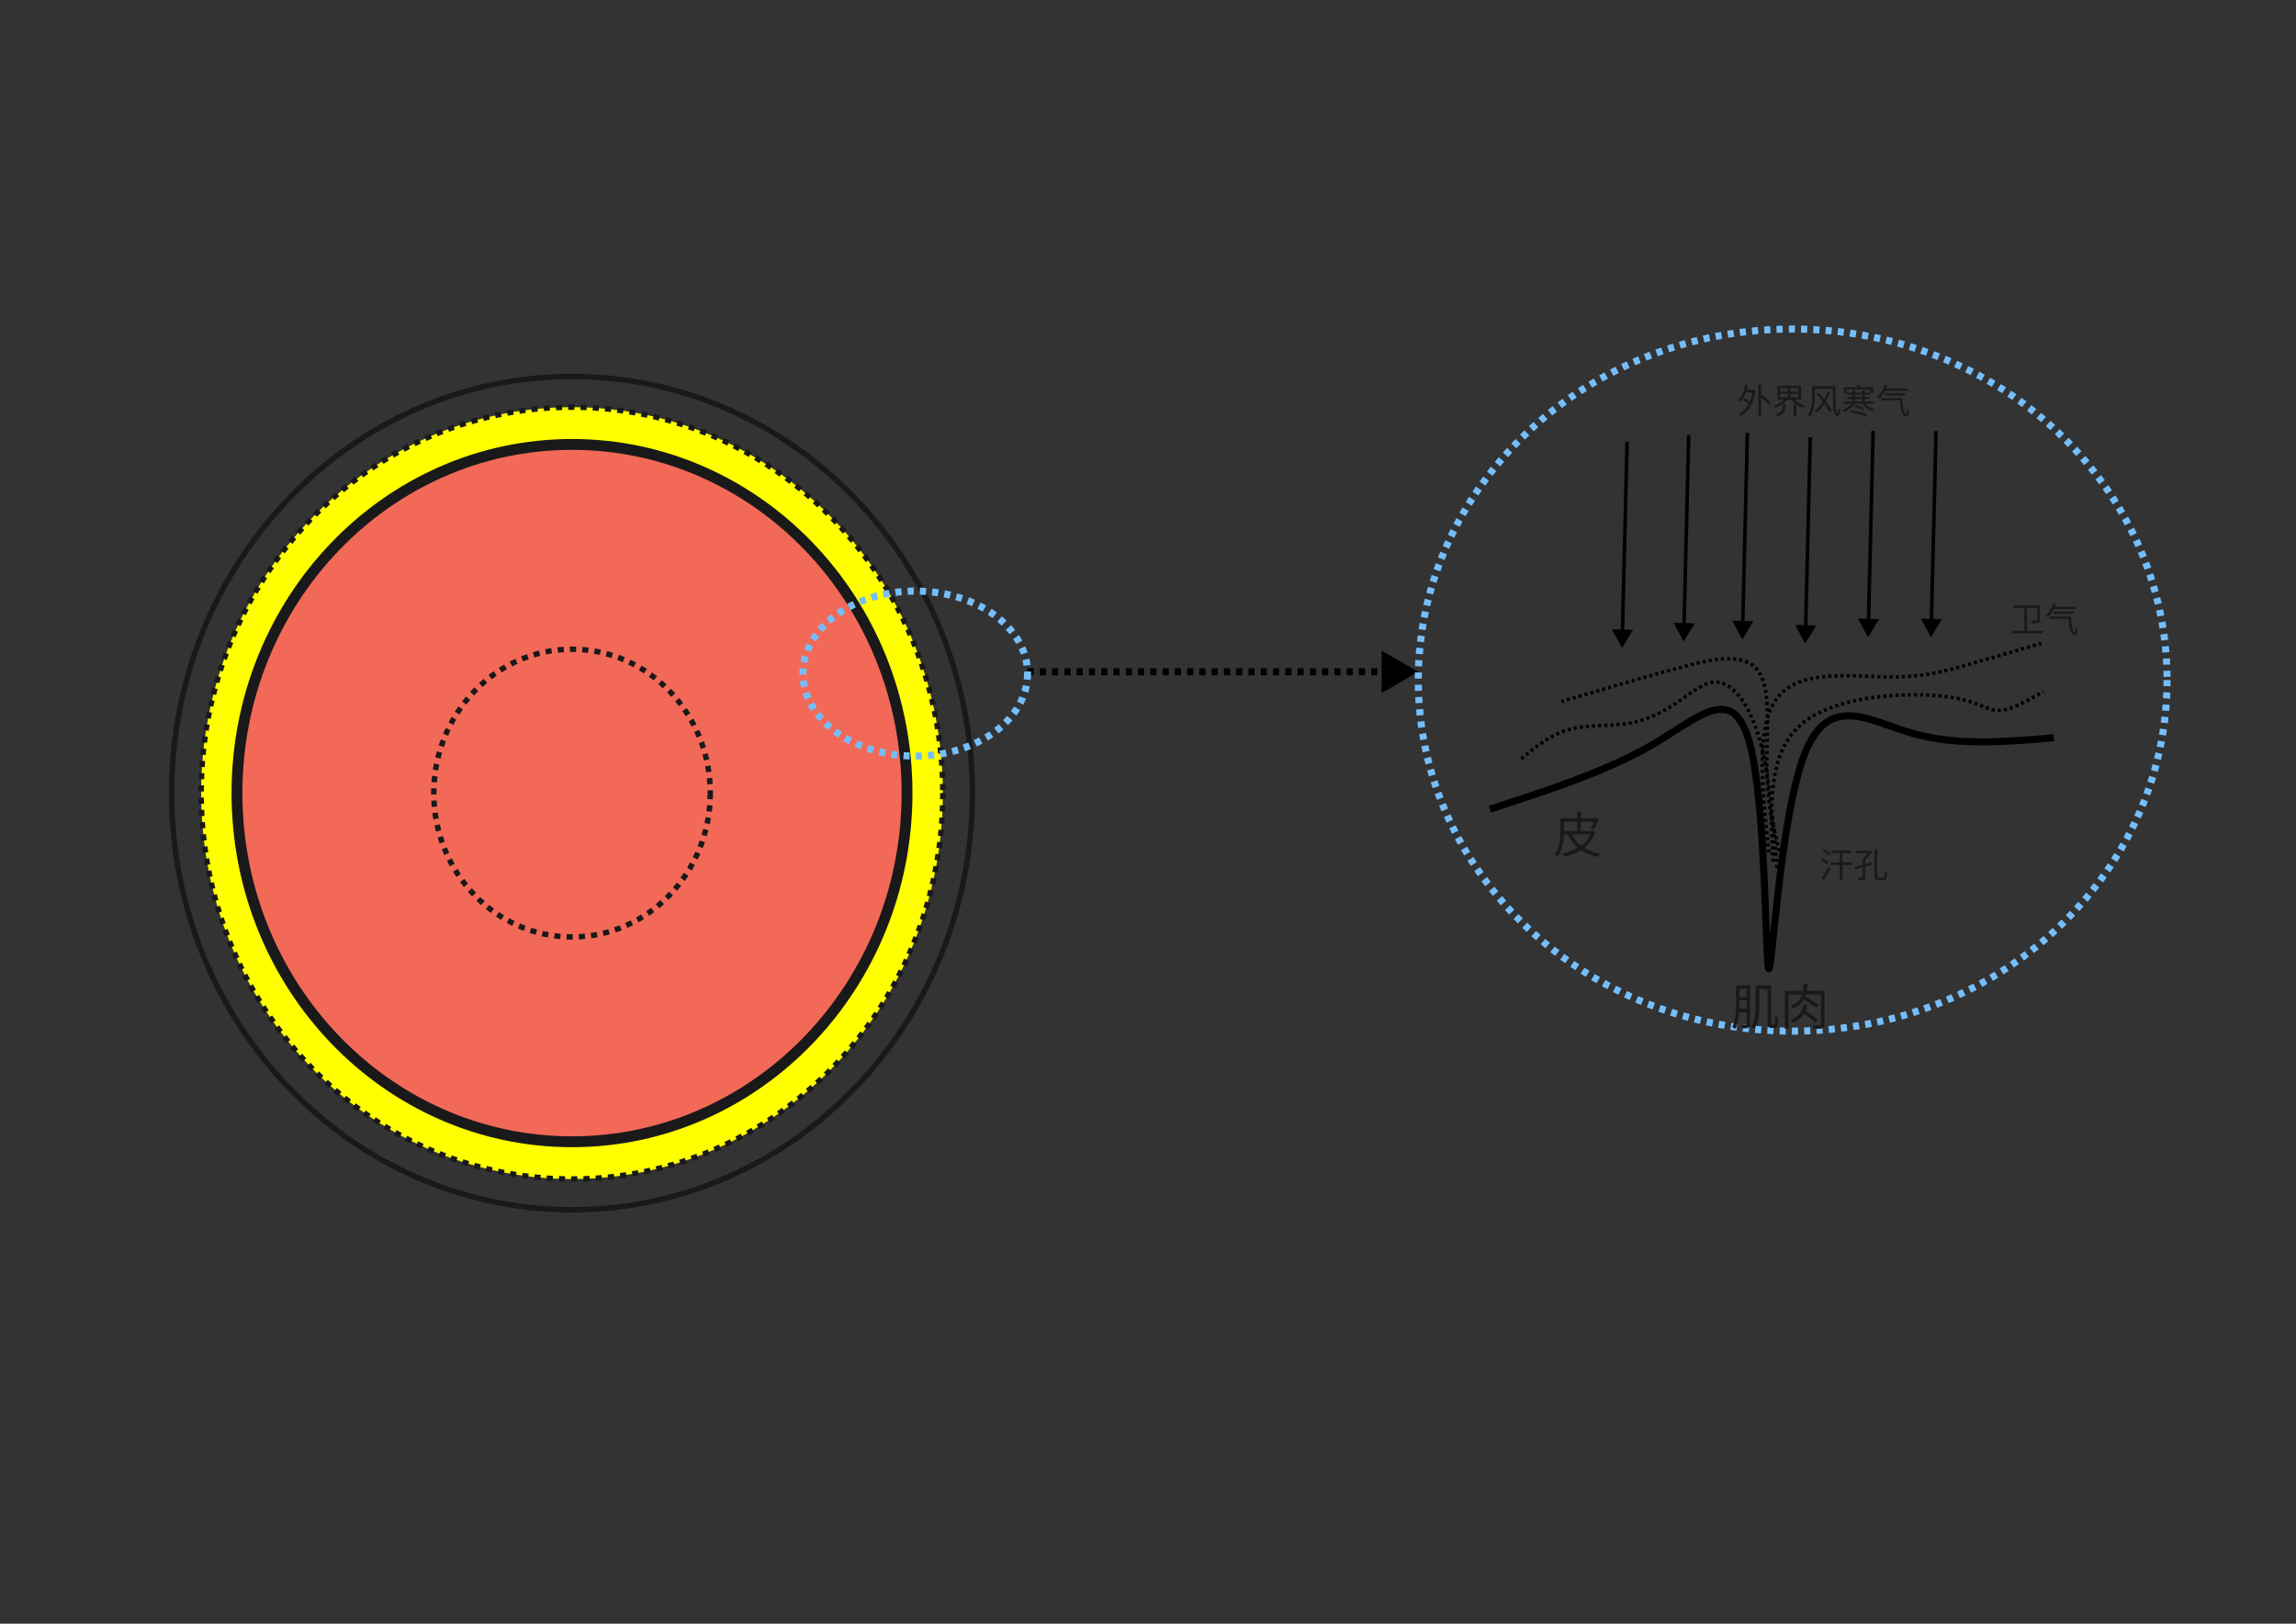 <?xml version="1.0" encoding="UTF-8" standalone="no"?>
<svg
   width="297mm"
   height="210mm"
   viewBox="0 0 1122.52 793.7"
   version="1.1"
   id="svg19900"
   sodipodi:docname="shl003肌表与外界.svg"
   inkscape:version="1.2.2 (732a01da63, 2022-12-09)"
   xmlns:inkscape="http://www.inkscape.org/namespaces/inkscape"
   xmlns:sodipodi="http://sodipodi.sourceforge.net/DTD/sodipodi-0.dtd"
   xmlns="http://www.w3.org/2000/svg"
   xmlns:svg="http://www.w3.org/2000/svg">
  <rect x="0" y="0" width="1122.52" height="793.7" fill="#333333" stroke="none"/>
  <defs
     id="defs19904" />
  <sodipodi:namedview
     id="namedview19902"
     pagecolor="#ffffff"
     bordercolor="#000000"
     borderopacity="0.25"
     inkscape:showpageshadow="2"
     inkscape:pageopacity="0.0"
     inkscape:pagecheckerboard="0"
     inkscape:deskcolor="#d1d1d1"
     showgrid="false"
     inkscape:zoom="0.50940631"
     inkscape:cx="325.86954"
     inkscape:cy="614.44075"
     inkscape:window-width="1920"
     inkscape:window-height="986"
     inkscape:window-x="-11"
     inkscape:window-y="-11"
     inkscape:window-maximized="1"
     inkscape:current-layer="svg19900"
     inkscape:document-units="mm" />
  <clipPath
     id="clip_4_11_0">
    <path
       d="m 125.427,147.568 h 74.21 v 74.21 h -74.21 z"
       id="path19831" />
  </clipPath>
  <path
     d="m 502.385,329.255 c 0,22.276 -24.585,40.334 -54.911,40.334 -30.327,0 -54.911,-18.058 -54.911,-40.334 0,-22.276 24.585,-40.334 54.911,-40.334 30.327,0 54.911,18.058 54.911,40.334 z"
     fill="#19191a"
     fill-opacity="0"
     id="path19846"
     style="stroke-width:1.729" />
  <path
     d="M 693.419,328.39 675.463,318.006 v 20.768 z"
     fill="#000000"
     fill-opacity="1"
     stroke="none"
     id="path19850"
     style="stroke-width:1.729" />
  <path
     d="M 502.386,328.39 H 683.051"
     fill="none"
     stroke="#000000"
     stroke-opacity="1"
     stroke-width="3.459"
     stroke-dasharray="3, 3"
     id="path19852" />
  <path
     d="m 728.46,395.529 c 28.668,-9.289 57.337,-18.578 79.934,-31.82 22.597,-13.242 39.122,-30.437 47.14,0 8.018,30.438 7.527,108.508 9.222,109.831 1.697,1.323 5.581,-74.102 17.422,-104.699 11.842,-30.597 31.637,-16.367 53.288,-10.265 21.652,6.103 45.156,4.078 68.662,2.053"
     fill="none"
     stroke="#000000"
     stroke-opacity="1"
     stroke-width="3.459"
     stroke-dasharray="none"
     id="path19854" />
  <path
     d="m 869.908,416.062 c -3.024,-11.933 -6.048,-23.866 -6.149,-41.058 -0.101,-17.192 2.72,-39.643 -5.124,-48.244 -7.843,-8.601 -26.351,-3.353 -34.843,-1.027 -8.491,2.326 -6.965,1.731 -15.372,4.106 -8.407,2.375 -26.749,7.722 -45.091,13.068"
     fill="none"
     stroke="#000000"
     stroke-opacity="1"
     stroke-width="1.729"
     stroke-dasharray="1.5, 1.5"
     id="path19856" />
  <path
     d="m 864.785,416.705 c -3.282,-30.863 -6.564,-61.727 4.099,-75.573 10.662,-13.847 35.269,-10.676 52.264,-10.265 16.994,0.412 26.376,-1.935 37.918,-5.132 11.541,-3.197 25.241,-7.244 38.942,-11.291"
     fill="none"
     stroke="#000000"
     stroke-opacity="1"
     stroke-width="1.729"
     stroke-dasharray="1.5, 1.5"
     id="path19858" />
  <path
     d="m 866.812,421.195 c -1.304,-26.303 -2.605,-52.606 13.314,-66.72 15.919,-14.114 49.061,-16.039 67.636,-14.371 18.575,1.668 22.582,6.929 28.695,7.185 6.112,0.257 14.329,-4.491 22.545,-9.238"
     fill="none"
     stroke="#000000"
     stroke-opacity="1"
     stroke-width="1.729"
     stroke-dasharray="1.5, 1.5"
     id="path19860" />
  <path
     d="m 868.826,424.275 c -1.853,-22.617 -3.703,-45.234 -8.198,-61.588 -4.495,-16.353 -11.633,-26.442 -18.446,-28.741 -6.814,-2.299 -13.3,3.194 -20.496,8.212 -7.195,5.018 -15.102,9.563 -24.595,11.291 -9.492,1.728 -20.571,0.64 -29.718,3.079 -9.147,2.439 -16.357,8.405 -23.571,14.371"
     fill="none"
     stroke="#000000"
     stroke-opacity="1"
     stroke-width="1.729"
     stroke-dasharray="1.5, 1.5"
     id="path19862" />
  <path
     d="m 894.973,417.125 c -0.727,-0.596 -2.166,-1.494 -3.253,-2.07 l -0.744,0.865 c 1.12,0.625 2.542,1.577 3.236,2.186 z m -1.05,4.272 c -0.694,-0.493 -2.116,-1.238 -3.133,-1.714 l -0.678,0.931 c 1.05,0.509 2.422,1.308 3.116,1.834 z m -2.203,8.715 c 1,-1.561 2.186,-3.647 3.083,-5.428 l -0.913,-0.828 c -0.984,1.896 -2.302,4.136 -3.199,5.407 z m 13.817,-8.545 h -4.757 v -4.595 h 4.03 v -1.238 h -9.229 v 1.238 h 3.877 v 4.595 h -4.555 v 1.238 h 4.555 v 7.526 h 1.323 v -7.526 h 4.757 z m 9.004,-5.767 -0.256,0.087 h -6.989 v 1.167 h 6.026 c -0.744,0.882 -1.744,1.834 -2.641,2.443 v 3.254 c -1.438,0.373 -2.761,0.712 -3.757,0.969 l 0.269,1.254 3.488,-0.969 v 4.749 c 0,0.257 -0.087,0.323 -0.355,0.339 -0.236,0 -1.099,0 -2.05,-0.033 0.203,0.373 0.355,0.915 0.409,1.271 1.236,0.017 2.063,-0.017 2.571,-0.219 0.492,-0.219 0.645,-0.575 0.645,-1.341 v -5.084 l 3.435,-0.952 -0.17,-1.184 c -1.083,0.302 -2.182,0.609 -3.265,0.882 v -2.426 c 1.236,-0.952 2.608,-2.322 3.488,-3.577 z m 3.96,13.244 c -0.641,0 -0.777,-0.153 -0.777,-1.018 v -12.768 h -1.236 v 12.734 c 0,1.714 0.388,2.186 1.86,2.186 h 2.373 c 1.455,0 1.777,-0.948 1.914,-3.747 -0.339,-0.083 -0.831,-0.306 -1.137,-0.559 -0.083,2.542 -0.186,3.171 -0.864,3.171 z"
     fill="#19191a"
     fill-opacity="1"
     id="path19864"
     style="stroke-width:1.729" />
  <path
     d="m 991.023,308.372 v -11.141 h 5.009 v 5.866 c 0,0.269 -0.099,0.356 -0.422,0.373 -0.372,0.033 -1.542,0.033 -2.844,-0.017 0.203,0.323 0.438,0.882 0.504,1.238 1.542,0 2.608,-0.017 3.22,-0.219 0.608,-0.203 0.794,-0.613 0.794,-1.341 v -7.137 h -12.681 v 1.238 h 5.096 v 11.141 H 983.538 v 1.238 h 15.103 v -1.238 z m 24.157,-10.631 v -1.089 h -10.668 c 0.24,-0.526 0.459,-1.068 0.645,-1.61 l -1.236,-0.323 c -0.814,2.459 -2.203,4.786 -3.827,6.276 0.289,0.153 0.864,0.542 1.099,0.762 1.017,-1.052 2,-2.443 2.811,-4.016 z m -1.252,2.306 v -1.068 h -10.056 v 1.068 z m -11.751,1.321 v 1.101 h 9.143 c 0.219,4.359 0.831,7.766 3.063,7.766 0.984,0 1.285,-0.795 1.389,-2.799 -0.269,-0.17 -0.624,-0.472 -0.88,-0.729 -0.017,1.408 -0.12,2.289 -0.438,2.289 -1.323,0 -1.781,-3.763 -1.897,-7.63 z"
     fill="#19191a"
     fill-opacity="1"
     id="path19866"
     style="stroke-width:1.729" />
  <path
     d="m 793.019,316.757 5.402,-8.863 -10.364,-0.255 z"
     fill="#000000"
     fill-opacity="1"
     stroke="none"
     id="path19868"
     style="stroke-width:1.729" />
  <path
     d="m 795.489,215.903 -2.342,95.664"
     fill="none"
     stroke="#000000"
     stroke-opacity="1"
     stroke-width="1.729"
     stroke-dasharray="none"
     id="path19870" />
  <path
     d="m 823.141,313.547 5.402,-8.863 -10.364,-0.255 z"
     fill="#000000"
     fill-opacity="1"
     stroke="none"
     id="path19872"
     style="stroke-width:1.729" />
  <path
     d="m 825.611,212.692 -2.342,95.664"
     fill="none"
     stroke="#000000"
     stroke-opacity="1"
     stroke-width="1.729"
     stroke-dasharray="none"
     id="path19874" />
  <path
     d="m 851.838,312.52 5.402,-8.863 -10.364,-0.255 z"
     fill="#000000"
     fill-opacity="1"
     stroke="none"
     id="path19876"
     style="stroke-width:1.729" />
  <path
     d="m 854.307,211.666 -2.342,95.664"
     fill="none"
     stroke="#000000"
     stroke-opacity="1"
     stroke-width="1.729"
     stroke-dasharray="none"
     id="path19878" />
  <path
     d="m 882.582,314.572 5.402,-8.863 -10.364,-0.255 z"
     fill="#000000"
     fill-opacity="1"
     stroke="none"
     id="path19880"
     style="stroke-width:1.729" />
  <path
     d="m 885.053,213.719 -2.343,95.663"
     fill="none"
     stroke="#000000"
     stroke-opacity="1"
     stroke-width="1.729"
     stroke-dasharray="none"
     id="path19882" />
  <path
     d="m 913.318,311.494 5.402,-8.863 -10.364,-0.255 z"
     fill="#000000"
     fill-opacity="1"
     stroke="none"
     id="path19884"
     style="stroke-width:1.729" />
  <path
     d="m 915.788,210.64 -2.343,95.664"
     fill="none"
     stroke="#000000"
     stroke-opacity="1"
     stroke-width="1.729"
     stroke-dasharray="none"
     id="path19886" />
  <path
     d="m 944.065,311.494 5.402,-8.863 -10.364,-0.255 z"
     fill="#000000"
     fill-opacity="1"
     stroke="none"
     id="path19888"
     style="stroke-width:1.729" />
  <path
     d="m 946.535,210.64 -2.343,95.664"
     fill="none"
     stroke="#000000"
     stroke-opacity="1"
     stroke-width="1.729"
     stroke-dasharray="none"
     id="path19890" />
  <path
     d="m 857.153,190.596 h -3.183 c 0.236,-0.762 0.422,-1.54 0.608,-2.356 l -1.236,-0.236 c -0.608,2.948 -1.674,5.746 -3.216,7.493 0.273,0.17 0.831,0.575 1.033,0.799 0.946,-1.188 1.761,-2.749 2.405,-4.513 h 3.216 c -0.289,1.78 -0.744,3.324 -1.323,4.662 -0.711,-0.609 -1.707,-1.321 -2.521,-1.83 l -0.76,0.832 c 0.913,0.609 2.029,1.474 2.74,2.136 -1.199,2.202 -2.844,3.747 -4.807,4.748 0.306,0.203 0.831,0.712 1.017,1.035 3.604,-1.971 6.245,-5.92 7.142,-12.548 l -0.86,-0.29 z m 3.86,2.886 v -5.461 H 859.728 v 15.463 h 1.285 v -9.207 c 1.339,1.138 2.877,2.563 3.641,3.527 l 0.996,-0.865 c -0.897,-1.068 -2.724,-2.679 -4.179,-3.829 z m 10.596,5.105 c 0,1.271 -0.306,2.914 -3.249,4.016 0.269,0.24 0.674,0.679 0.864,1.002 3.265,-1.325 3.654,-3.357 3.654,-4.968 v -1.035 h -1.269 z m -1.356,-6.156 h 3.877 v 1.83 h -3.877 z m 0,-2.799 h 3.877 v 1.797 h -3.877 z m 9.027,1.797 h -3.914 v -1.797 h 3.914 z m 0,2.832 h -3.914 v -1.83 h 3.914 z m 1.285,1.068 v -6.765 h -11.548 v 6.765 h 3.368 c -1.285,1.325 -3.315,2.459 -5.262,3.018 0.285,0.257 0.641,0.712 0.843,1.035 2.219,-0.778 4.555,-2.273 5.944,-4.053 h 1.864 c 0.641,0.849 1.504,1.61 2.434,2.273 h -1.252 v 5.866 h 1.29 v -5.85 c 1.066,0.729 2.248,1.325 3.451,1.697 0.17,-0.323 0.542,-0.816 0.831,-1.068 -2.013,-0.509 -4.013,-1.594 -5.282,-2.919 z m 12.98,-4.086 c -0.438,1.341 -1.029,2.712 -1.724,4.003 -0.917,-1.172 -1.864,-2.306 -2.744,-3.324 l -1.033,0.542 c 1.017,1.188 2.1,2.542 3.116,3.916 -1.116,1.78 -2.455,3.308 -3.844,4.256 0.306,0.219 0.711,0.662 0.951,0.969 1.335,-1.002 2.587,-2.476 3.67,-4.19 1.05,1.49 1.963,2.881 2.558,3.949 l 1.149,-0.679 c -0.694,-1.217 -1.794,-2.794 -3.046,-4.409 0.831,-1.49 1.509,-3.101 2.05,-4.744 z m -7.564,-2.426 v 5.022 c 0,2.645 -0.17,6.289 -2.017,8.851 0.306,0.153 0.831,0.575 1.05,0.849 1.947,-2.732 2.236,-6.885 2.236,-9.7 v -3.8 h 8.837 c 0.017,8.768 0.033,13.277 2.215,13.277 0.918,0 1.17,-0.729 1.306,-2.948 -0.256,-0.186 -0.612,-0.58 -0.831,-0.882 -0.033,1.391 -0.136,2.542 -0.372,2.542 -1.132,0 -1.132,-5.241 -1.083,-13.21 z m 16.758,1.528 h 11.763 v 1.983 h 1.252 v -3.051 h -6.163 c -0.186,-0.426 -0.471,-0.969 -0.727,-1.391 l -1.252,0.339 c 0.17,0.323 0.372,0.695 0.525,1.052 h -6.634 v 3.051 h 1.236 z m 1.843,11.19 c 2.658,0.373 5.927,1.271 7.721,2.037 l 0.541,-1.035 c -1.847,-0.712 -5.113,-1.594 -7.721,-1.966 z m 1.98,-2.695 c 1.372,0.339 3.1,0.985 3.98,1.457 l 0.575,-0.898 c -0.93,-0.493 -2.658,-1.068 -3.997,-1.358 z m 0.273,-3.817 h 3.621 v 1.275 h -3.621 z m 0,-2.136 h 3.621 v 1.221 h -3.621 z m 9.258,4.442 v -1.031 h -4.385 v -1.275 h 2.286 v -0.915 h -2.286 v -1.221 h 2.608 v -0.948 h -2.608 v -1.155 h -1.252 v 1.155 h -3.621 v -1.155 h -1.236 v 1.155 h -2.691 v 0.948 h 2.691 v 1.221 h -2.406 v 0.915 h 2.406 v 1.275 h -4.385 v 1.031 h 4.096 c -1.066,1.275 -2.778,2.426 -4.452,2.968 0.269,0.24 0.645,0.696 0.831,0.985 1.93,-0.745 3.893,-2.24 5.026,-3.954 h 3.724 c 1.236,1.544 3.302,3.039 5.113,3.784 0.203,-0.306 0.595,-0.762 0.847,-1.002 -1.575,-0.559 -3.335,-1.61 -4.522,-2.782 z m 16.642,-6.338 v -1.089 h -10.668 c 0.24,-0.526 0.459,-1.068 0.645,-1.61 l -1.236,-0.323 c -0.814,2.459 -2.203,4.786 -3.827,6.276 0.289,0.153 0.864,0.542 1.099,0.762 1.017,-1.052 2,-2.443 2.811,-4.016 z m -1.252,2.306 v -1.068 h -10.056 v 1.068 z m -11.751,1.321 v 1.101 h 9.142 c 0.219,4.359 0.831,7.766 3.063,7.766 0.984,0 1.285,-0.795 1.389,-2.799 -0.269,-0.17 -0.624,-0.472 -0.88,-0.729 -0.017,1.408 -0.12,2.289 -0.438,2.289 -1.323,0 -1.781,-3.763 -1.897,-7.63 z"
     fill="#19191a"
     fill-opacity="1"
     id="path19892"
     style="stroke-width:1.729" />
  <path
     d="m 1059.486,332.434 c 0,94.773 -81.949,171.602 -183.038,171.602 -101.088,0 -183.036,-76.829 -183.036,-171.602 0,-94.773 81.948,-171.602 183.036,-171.602 101.089,0 183.038,76.829 183.038,171.602 z"
     fill="#19191a"
     fill-opacity="0"
     id="path19894"
     style="stroke-width:1.729" />
  <path
     d="m 1059.486,332.434 c 0,94.773 -81.949,171.602 -183.038,171.602 -101.088,0 -183.036,-76.829 -183.036,-171.602 0,-94.773 81.948,-171.602 183.036,-171.602 101.089,0 183.038,76.829 183.038,171.602 z"
     fill="none"
     stroke="#75befa"
     stroke-opacity="1"
     stroke-width="3.459"
     stroke-dasharray="3, 3"
     id="path19896" />
  <path
     d="m 777.484,407.859 c -1.016,2.301 -2.563,4.117 -4.494,5.525 -1.913,-1.455 -3.414,-3.348 -4.477,-5.525 z m -12.816,-1.893 v -4.212 h 6.408 v 4.407 h -6.408 z m 14.073,0.124 -0.337,0.071 h -5.492 v -4.407 h 6.172 c -0.461,1.136 -0.945,2.301 -1.382,3.1 l 1.648,0.509 c 0.726,-1.26 1.547,-3.248 2.226,-5.064 l -1.358,-0.367 -0.337,0.077 h -6.969 v -3.319 h -1.837 v 3.319 h -8.18 v 5.933 c 0,3.514 -0.289,8.264 -2.852,11.63 0.413,0.219 1.14,0.828 1.429,1.189 2.345,-3.052 3,-7.388 3.142,-10.902 h 2.008 c 1.187,2.638 2.758,4.821 4.813,6.542 -2.274,1.307 -4.884,2.23 -7.689,2.786 0.36,0.385 0.845,1.159 1.039,1.645 2.953,-0.698 5.735,-1.721 8.15,-3.271 2.274,1.579 5.055,2.668 8.298,3.348 0.242,-0.509 0.75,-1.26 1.14,-1.674 -3.024,-0.509 -5.664,-1.455 -7.837,-2.81 2.368,-1.869 4.258,-4.389 5.392,-7.661 z"
     fill="#19191a"
     fill-opacity="1"
     id="path19898"
     style="stroke-width:1.729" />
  <path
     d="m 846.035,591.558 c 0,143.789 -116.375,260.352 -259.93,260.352 -143.554,0 -259.928,-116.563 -259.928,-260.352 0,-143.789 116.374,-260.352 259.928,-260.352 143.555,0 259.93,116.564 259.93,260.352 z"
     fill="#fef3a4"
     fill-opacity="0"
     id="path13159"
     style="stroke-width:1.729" />
  <path
     d="m 826.83,591.558 c 0,133.178 -107.786,241.138 -240.747,241.138 -132.96,0 -240.745,-107.96 -240.745,-241.138 0,-133.177 107.785,-241.138 240.745,-241.138 132.961,0 240.747,107.961 240.747,241.138 z"
     fill="#f25c9b"
     fill-opacity="0"
     id="path13163"
     style="stroke-width:1.729" />
  <path
     d="m 850.339,493.067 c 0.024,-0.97 0.047,-1.887 0.047,-2.709 v -1.361 h 3.579 v 4.07 z m 3.626,-9.713 v 3.975 h -3.579 v -3.975 z m 1.695,-1.674 h -6.939 v 8.678 c 0,3.561 -0.124,8.335 -1.789,11.724 0.455,0.172 1.181,0.603 1.5,0.899 1.11,-2.331 1.595,-5.336 1.813,-8.193 h 3.721 v 5.768 c 0,0.337 -0.118,0.438 -0.431,0.461 -0.289,0 -1.258,0.024 -2.374,-0.024 0.242,0.461 0.484,1.236 0.561,1.721 1.571,0 2.516,-0.053 3.118,-0.367 0.602,-0.29 0.821,-0.799 0.821,-1.792 z m 10.79,19.119 c -0.148,0 -0.289,-0.047 -0.39,-0.124 -0.118,-0.118 -0.142,-0.556 -0.142,-1.331 v -17.664 h -7.548 v 10.18 c 0,3.295 -0.195,7.365 -2.345,10.104 0.407,0.213 1.158,0.751 1.5,1.088 2.274,-2.958 2.61,-7.684 2.61,-11.192 v -8.459 h 4.016 v 15.8 c 0,2.035 0.118,2.443 0.484,2.81 0.384,0.313 0.892,0.485 1.376,0.485 h 1.187 c 0.484,0 0.945,-0.124 1.282,-0.343 0.313,-0.266 0.531,-0.651 0.632,-1.307 0.095,-0.58 0.189,-2.23 0.213,-3.514 -0.508,-0.142 -1.063,-0.461 -1.447,-0.799 0,1.526 -0.024,2.739 -0.077,3.248 -0.047,0.509 -0.118,0.751 -0.242,0.846 -0.095,0.124 -0.289,0.172 -0.478,0.172 z m 22.401,-2.206 c -1.329,-1.284 -4.016,-3.248 -6.095,-4.649 0.337,-0.876 0.555,-1.745 0.75,-2.668 h -1.843 c -0.602,2.863 -1.931,5.815 -6.36,7.294 0.413,0.314 0.898,0.923 1.087,1.355 2.835,-1.065 4.553,-2.638 5.64,-4.478 2.008,1.449 4.329,3.295 5.516,4.478 z m 3.165,-14.244 h -8.729 c 0.195,-1.094 0.313,-2.23 0.407,-3.466 h -1.884 c -0.071,1.236 -0.195,2.402 -0.39,3.466 h -8.8 v 18.557 h 1.766 v -16.788 h 6.626 c -0.797,2.443 -2.374,4.312 -5.611,5.501 0.384,0.314 0.892,0.917 1.11,1.355 2.711,-1.041 4.376,-2.544 5.416,-4.437 2.156,1.313 4.601,3.029 5.906,4.147 l 1.211,-1.408 c -1.453,-1.183 -4.234,-2.952 -6.437,-4.212 0.1,-0.319 0.195,-0.609 0.289,-0.946 h 7.353 v 14.487 c 0,0.414 -0.118,0.556 -0.555,0.58 -0.461,0 -1.931,0.029 -3.508,-0.047 0.242,0.485 0.484,1.307 0.561,1.816 2.008,0 3.431,-0.024 4.252,-0.337 0.779,-0.29 1.016,-0.87 1.016,-2.011 z"
     fill="#19191a"
     fill-opacity="1"
     id="path13177"
     style="stroke-width:1.729" />
  <path
     d="m 675.855,591.557 c 0,49.653 -40.185,89.904 -89.757,89.904 -49.572,0 -89.758,-40.251 -89.758,-89.904 0,-49.653 40.186,-89.904 89.758,-89.904 49.572,0 89.757,40.251 89.757,89.904 z"
     fill="#f25c9b"
     fill-opacity="0"
     id="path13193"
     style="stroke-width:1.729" />
  <path
     d="m 475.413,387.684 c 0,112.486 -87.638,203.673 -195.744,203.673 -108.106,0 -195.743,-91.187 -195.743,-203.673 0,-112.486 87.637,-203.673 195.743,-203.673 108.106,0 195.744,91.188 195.744,203.673 z"
     fill="#fef3a4"
     fill-opacity="0"
     id="path13159-6"
     style="stroke-width:1.327" />
  <path
     d="m 475.413,387.684 c 0,112.486 -87.638,203.673 -195.744,203.673 -108.106,0 -195.743,-91.187 -195.743,-203.673 0,-112.486 87.637,-203.673 195.743,-203.673 108.106,0 195.744,91.188 195.744,203.673 z"
     fill="none"
     stroke="#19191a"
     stroke-opacity="1"
     stroke-width="2.655"
     stroke-dasharray="none"
     id="path13161" />
  <path
     d="m 460.95,387.684 c 0,104.185 -81.17,188.642 -181.299,188.642 -100.128,0 -181.297,-84.457 -181.297,-188.642 0,-104.184 81.17,-188.642 181.297,-188.642 100.129,0 181.299,84.458 181.299,188.642 z"
     fill="#f25c9b"
     fill-opacity="0"
     id="path13163-9"
     style="stroke-width:1.327" />
  <path
     d="m 460.95,387.684 c 0,104.185 -81.17,188.642 -181.299,188.642 -100.128,0 -181.297,-84.457 -181.297,-188.642 0,-104.184 81.17,-188.642 181.297,-188.642 100.129,0 181.299,84.458 181.299,188.642 z"
     fill="none"
     stroke="#19191a"
     stroke-opacity="1"
     stroke-width="2.655"
     stroke-dasharray="3, 3"
     id="path13165"
     style="fill:#ffff00" />
  <path
     d="m 443.448,387.684 c 0,94.125 -73.334,170.431 -163.795,170.431 -90.462,0 -163.795,-76.305 -163.795,-170.431 0,-94.126 73.333,-170.431 163.795,-170.431 90.461,0 163.795,76.304 163.795,170.431 z"
     fill="#f26957"
     fill-opacity="1"
     id="path13167"
     style="stroke-width:1.327" />
  <path
     d="m 443.448,387.684 c 0,94.125 -73.334,170.431 -163.795,170.431 -90.462,0 -163.795,-76.305 -163.795,-170.431 0,-94.126 73.333,-170.431 163.795,-170.431 90.461,0 163.795,76.304 163.795,170.431 z"
     fill="none"
     stroke="#19191a"
     stroke-opacity="1"
     stroke-width="5.309"
     stroke-dasharray="none"
     id="path13169" />
  <path
     d="m 347.256,387.683 c 0,38.843 -30.262,70.331 -67.593,70.331 -37.331,0 -67.594,-31.488 -67.594,-70.331 0,-38.843 30.263,-70.332 67.594,-70.332 37.331,0 67.593,31.489 67.593,70.332 z"
     fill="#f25c9b"
     fill-opacity="0"
     id="path13193-4"
     style="stroke-width:1.327" />
  <path
     d="m 347.256,387.683 c 0,38.843 -30.262,70.331 -67.593,70.331 -37.331,0 -67.594,-31.488 -67.594,-70.331 0,-38.843 30.263,-70.332 67.594,-70.332 37.331,0 67.593,31.489 67.593,70.332 z"
     fill="none"
     stroke="#19191a"
     stroke-opacity="1"
     stroke-width="2.655"
     stroke-dasharray="3, 3"
     id="path13195" />
  <path
     d="m 502.385,329.255 c 0,22.276 -24.585,40.334 -54.911,40.334 -30.327,0 -54.911,-18.058 -54.911,-40.334 0,-22.276 24.585,-40.334 54.911,-40.334 30.327,0 54.911,18.058 54.911,40.334 z"
     fill="none"
     stroke="#75befa"
     stroke-opacity="1"
     stroke-width="3.459"
     stroke-dasharray="3, 3"
     id="path19848" />
</svg>
